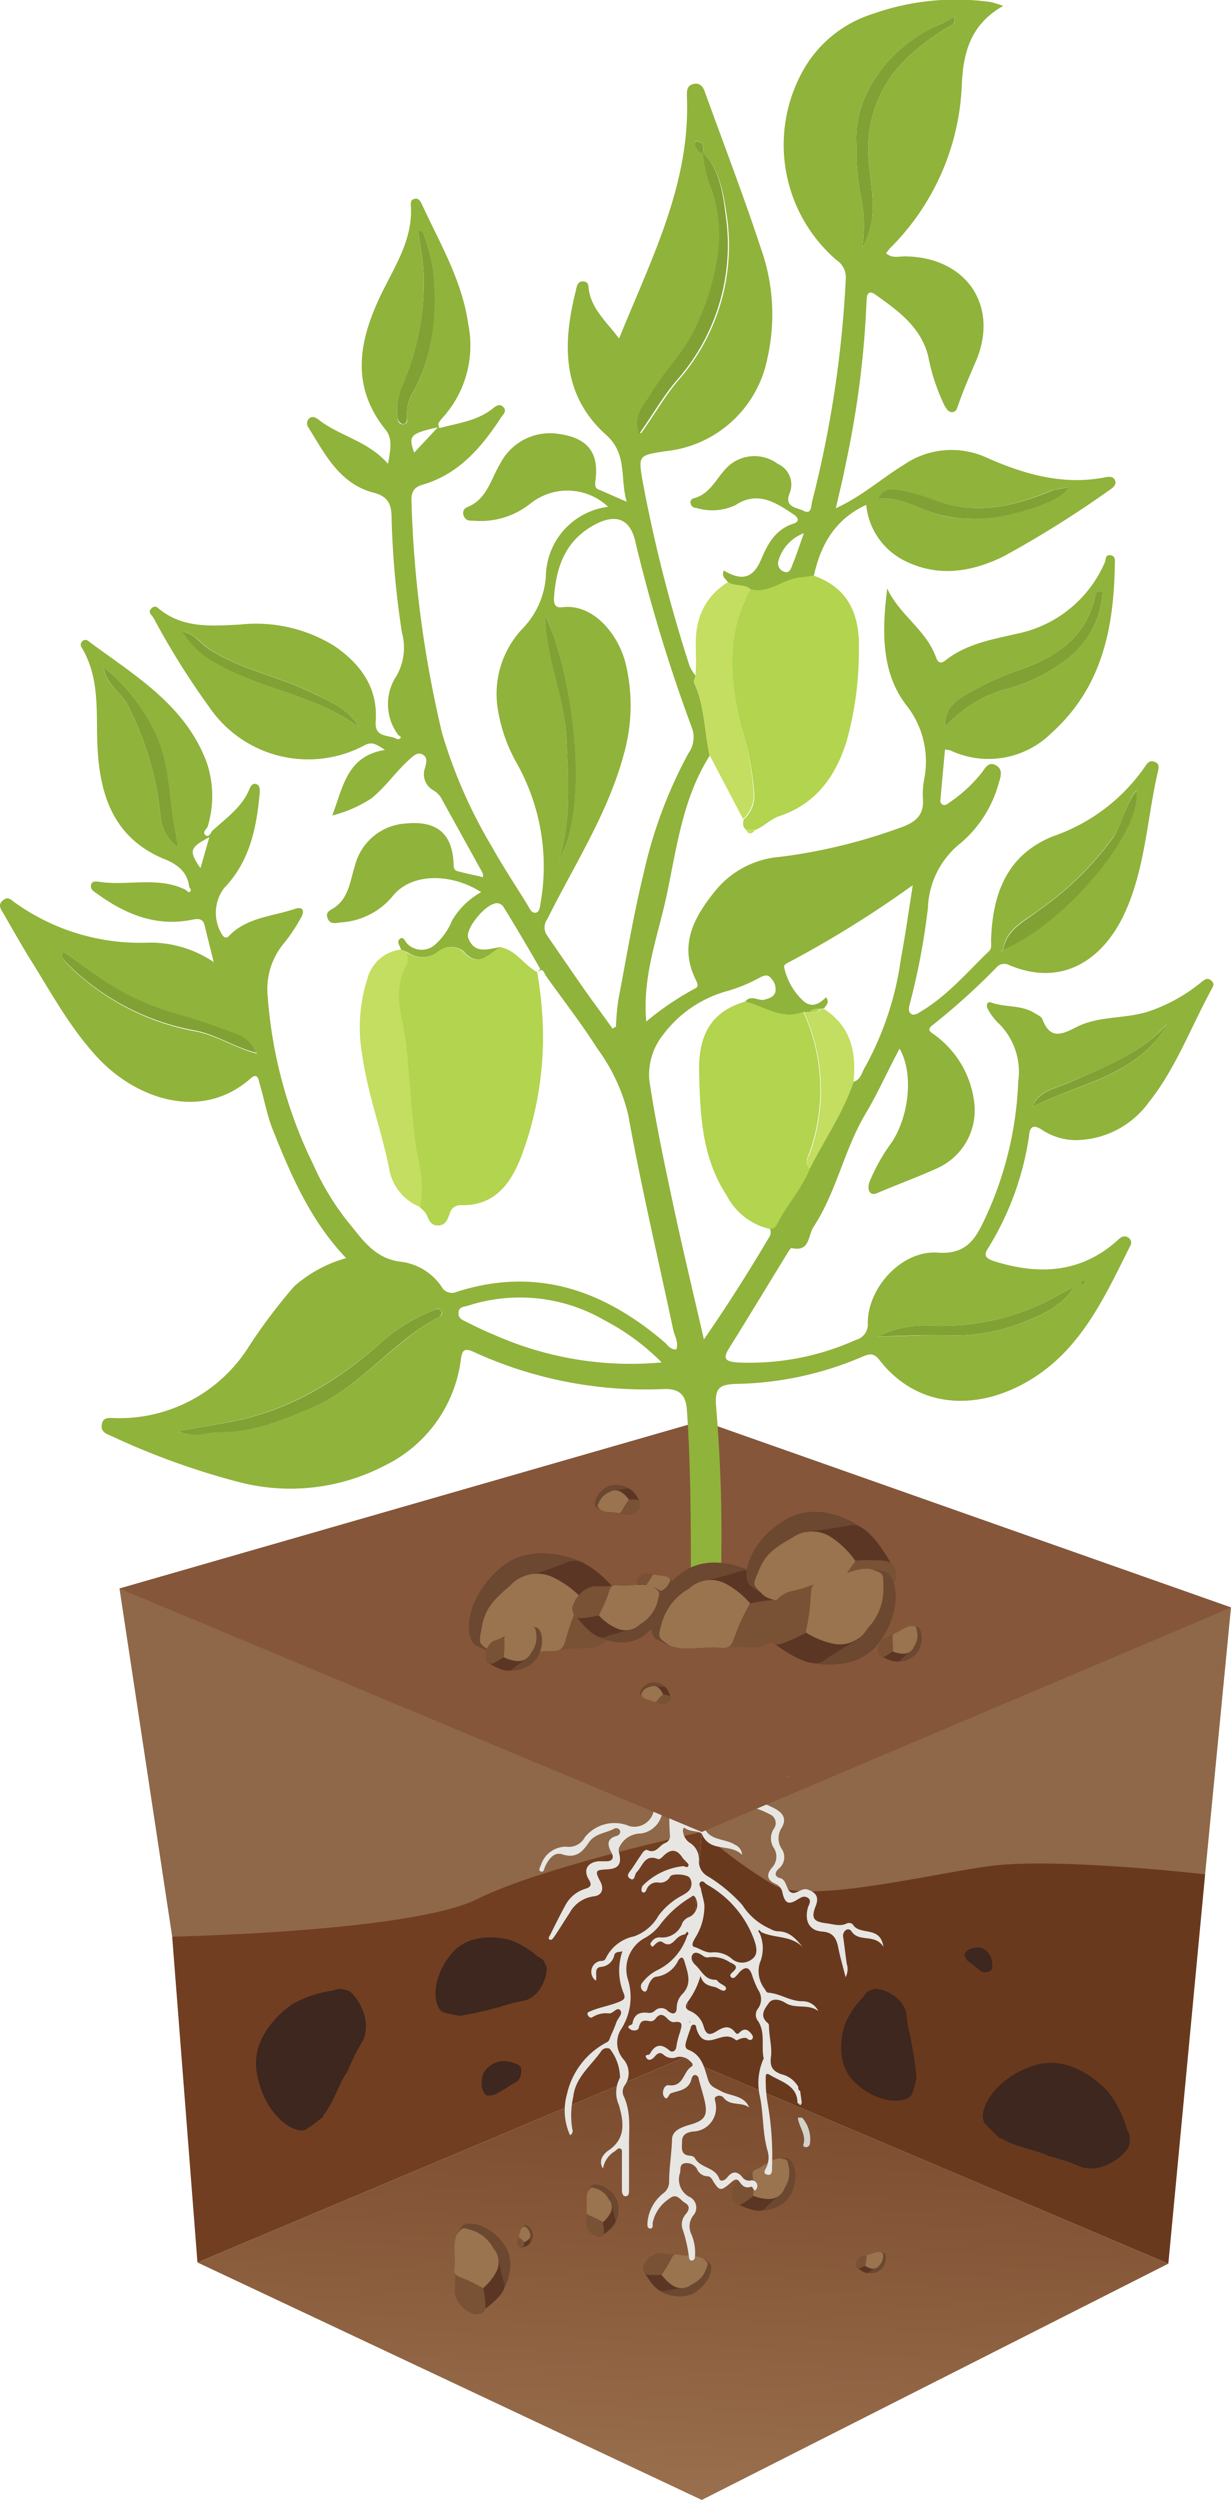 <?xml version="1.0" encoding="UTF-8"?>
<svg xmlns="http://www.w3.org/2000/svg" xmlns:xlink="http://www.w3.org/1999/xlink" viewBox="0 0 103.74 210.63">
  <defs>
    <style>.cls-1{fill:#8e6848;}.cls-2{fill:url(#Безымянный_градиент_7);}.cls-3{fill:#713e21;}.cls-4{fill:#3d271f;}.cls-5{fill:#69391e;}.cls-6{fill:#6b482f;}.cls-7{fill:#5c3624;}.cls-8{fill:#795135;}.cls-9{fill:#9a734f;}.cls-10{fill:#d2d1ca;}.cls-11{fill:#e7e6e3;}.cls-12{fill:#85563a;}.cls-13{fill:#90b33b;}.cls-14{fill:#b2d44e;}.cls-15{fill:#c3de60;}.cls-16{fill:#81a135;}.cls-17{fill:#a2a2a2;}</style>
    <linearGradient id="Безымянный_градиент_7" x1="54.72" y1="243.19" x2="59.12" y2="161.48" gradientUnits="userSpaceOnUse">
      <stop offset="0.38" stop-color="#9b714f"></stop>
      <stop offset="0.91" stop-color="#754427"></stop>
      <stop offset="1" stop-color="#6e3c20"></stop>
    </linearGradient>
  </defs>
  <g id="Слой_2" data-name="Слой 2">
    <g id="Слой_1-2" data-name="Слой 1">
      <path class="cls-1" d="M59.14,154.35s8.19,9.61,14.51,10,27.91-6.44,27.91-6.44l2.18-22.48-44.6-15.73Z"></path>
      <path class="cls-1" d="M10.07,133.84l4.44,29.33s15.81,2.37,18.57,1.58,15.41-5.53,19-5.53,7.09-4.87,7.09-4.87V119.71Z"></path>
      <polygon class="cls-2" points="16.64 190.62 59.14 210.63 98.46 190.72 57.58 173.4 16.64 190.62"></polygon>
      <path class="cls-3" d="M16.64,190.62l-2.13-27.45s20.15-.39,25.69-3.16,18.94-5.66,18.94-5.66L57.58,173.4Z"></path>
      <path class="cls-4" d="M45.36,164.88A7.18,7.18,0,0,0,43,163.46v0s-3.22-1-5,1.2-1.45,4.5-.65,4.88a10.11,10.11,0,0,0,1.38.29s0,0,.08,0a25.21,25.21,0,0,0,3-.67,1.37,1.37,0,0,0,.51-.14l.56-.16c1.25-.39,1.41-.11,2.28-.86a3.39,3.39,0,0,0,.92-2.17,1.89,1.89,0,0,0-.17-.43h0l0,0A.8.8,0,0,0,45.36,164.88Z"></path>
      <path class="cls-4" d="M28.1,167.71a9.44,9.44,0,0,0-3.41,1.12v0s-3.66,2.29-3.05,5.82,3.11,5.22,4.15,4.77a14.71,14.71,0,0,0,1.45-1.09s0-.08,0-.11c.79-.9,1.36-2.69,1.88-3.45a2.21,2.21,0,0,0,.31-.62c.08-.17.17-.35.31-.67.69-1.54,1.09-1.45,1.1-2.94a4.35,4.35,0,0,0-1.31-2.73,3.25,3.25,0,0,0-.56-.19h-.06A1.07,1.07,0,0,0,28.1,167.71Z"></path>
      <path class="cls-5" d="M59.14,154.35,57.58,173.4l40.88,17.32,3.1-32.8s-12.74-1.47-18.28-.68-15.16,3.16-18.06,1.58A38.27,38.27,0,0,1,59.14,154.35Z"></path>
      <path class="cls-4" d="M43.57,173.92a2.91,2.91,0,0,0-1.07-.27h0a2,2,0,0,0-1.74,1c-.41,1,0,1.86.3,1.91a4.28,4.28,0,0,0,.55-.05s0,0,0,0a9.15,9.15,0,0,0,1.05-.59.45.45,0,0,0,.17-.11l.19-.12c.43-.28.52-.2.77-.58a1.31,1.31,0,0,0,.1-.91.6.6,0,0,0-.11-.14h0A.31.31,0,0,0,43.57,173.92Z"></path>
      <path class="cls-4" d="M83.62,165.72a2,2,0,0,0-.09-.76h0s-.32-.86-1.08-.88-1.21.43-1.16.67a3.12,3.12,0,0,0,.16.35s0,0,0,0c.16.2.51.39.64.53a.41.41,0,0,0,.12.09l.12.09c.3.21.26.29.57.36a.93.93,0,0,0,.62-.16l.06-.11h0A.23.23,0,0,0,83.62,165.72Z"></path>
      <path class="cls-4" d="M95,179.48a9.31,9.31,0,0,0-1.62-3.24h0s-2.82-3.32-6.25-2.21-4.76,3.86-4.16,4.84a14.4,14.4,0,0,0,1.3,1.29s.08,0,.12,0c1,.65,2.88,1,3.71,1.37a1.94,1.94,0,0,0,.66.22l.71.22c1.65.46,1.62.88,3.1.67a4.39,4.39,0,0,0,2.53-1.7,2.59,2.59,0,0,0,.11-.59h0v-.06A1.14,1.14,0,0,0,95,179.48Z"></path>
      <path class="cls-4" d="M72.82,168.19a7.16,7.16,0,0,0-1.58,2.28h0s-1.19,3.11.82,5,4.35,1.77,4.78,1a9.21,9.21,0,0,0,.39-1.35s0,0,0-.08a23.65,23.65,0,0,0-.44-3,1.48,1.48,0,0,0-.1-.52c0-.15-.06-.31-.12-.56-.29-1.28,0-1.41-.68-2.33a3.38,3.38,0,0,0-2.08-1.08,2.39,2.39,0,0,0-.44.14h0l0,0A.8.8,0,0,0,72.82,168.19Z"></path>
      <path class="cls-6" d="M73,191.47a1.32,1.32,0,0,0,1.33-.35c.46-.59.37-1.22.15-1.32l-.38-.07c-.24,0-.27.59-.28.6Z"></path>
      <path class="cls-7" d="M72.18,191s.74.67,1,.47.68-.39.68-.39l0-.21a2.83,2.83,0,0,0-.81-.27c-.15,0-.42.15-.49.16A3.45,3.45,0,0,0,72.18,191Z"></path>
      <path class="cls-8" d="M72.13,190.87c0,.08.1.3.33.22a2.76,2.76,0,0,0,.45-.19s.23-.7.28-.82.12-.16-.21-.05-.38,0-.61.25A.93.93,0,0,0,72.13,190.87Z"></path>
      <path class="cls-9" d="M72.91,190.9a3.85,3.85,0,0,0,.11-.59c0-.26,0-.33.24-.37s.72-.28.94-.19.22.08.22.38a1.11,1.11,0,0,1-.32.74.62.62,0,0,1-.65.27A1.53,1.53,0,0,1,72.91,190.9Z"></path>
      <path class="cls-6" d="M63.89,186.26s2,.11,2.76-1.42.22-2.86-.3-3a6.56,6.56,0,0,0-.86,0c-.56,0-.32,1.42-.34,1.45S63.89,186.26,63.89,186.26Z"></path>
      <path class="cls-7" d="M61.89,185.56s2,1.12,2.54.53a16.9,16.9,0,0,1,1.31-1.19l-.14-.45a6.41,6.41,0,0,0-1.92-.21c-.32.17-.85.53-1,.59A7.74,7.74,0,0,0,61.89,185.56Z"></path>
      <path class="cls-8" d="M61.73,185.33c.1.18.37.62.84.34a7,7,0,0,0,.9-.64s.15-1.64.22-1.94.19-.42-.5,0-.82.27-1.22.84A2,2,0,0,0,61.73,185.33Z"></path>
      <path class="cls-9" d="M63.47,185a10.34,10.34,0,0,0,0-1.35c-.08-.59-.14-.74.35-.92s1.43-1,2-.87.51.05.65.71a2.43,2.43,0,0,1-.35,1.79,1.36,1.36,0,0,1-1.29.91A3.58,3.58,0,0,1,63.47,185Z"></path>
      <path class="cls-6" d="M55.42,192.87a3,3,0,0,0,3,.37c1.42-.84,1.74-2.2,1.38-2.57a4.43,4.43,0,0,0-.71-.45c-.47-.28-1,1-1.07,1S55.42,192.87,55.42,192.87Z"></path>
      <path class="cls-7" d="M54.18,191.21s1,2,1.77,1.82a16.6,16.6,0,0,1,1.71-.25l.13-.44s-1.1-1.18-1.44-1.22-1,0-1.12-.06A7.3,7.3,0,0,0,54.18,191.21Z"></path>
      <path class="cls-8" d="M54.18,190.94c0,.19,0,.7.5.73a8.26,8.26,0,0,0,1.07,0s1-1.25,1.24-1.46.38-.23-.4-.27-.8-.23-1.44,0A2,2,0,0,0,54.18,190.94Z"></path>
      <path class="cls-9" d="M55.75,191.65a10.38,10.38,0,0,0,.71-1.12c.26-.52.29-.67.79-.55s1.68,0,2.08.37.38.33.13.94-.59.86-1.26,1.25a1.34,1.34,0,0,1-1.54,0A3.52,3.52,0,0,1,55.75,191.65Z"></path>
      <path class="cls-6" d="M51.77,187.4a2.28,2.28,0,0,0,.08-2.32c-.73-1-1.79-1.19-2.05-.89a3.8,3.8,0,0,0-.3.58c-.18.37.81.72.82.74Z"></path>
      <path class="cls-7" d="M50.58,188.45s1.45-.88,1.27-1.47a13,13,0,0,1-.3-1.29l-.34-.07s-.84.92-.84,1.18,0,.75,0,.86A6,6,0,0,0,50.58,188.45Z"></path>
      <path class="cls-8" d="M50.37,188.47c.15,0,.54,0,.53-.43a5.63,5.63,0,0,0-.09-.82s-1-.7-1.19-.85-.2-.27-.18.32-.13.64.1,1.11A1.54,1.54,0,0,0,50.37,188.47Z"></path>
      <path class="cls-9" d="M50.81,187.22a6.24,6.24,0,0,0-.9-.46c-.41-.17-.53-.18-.47-.57s-.11-1.28.15-1.61.22-.31.71-.17a1.83,1.83,0,0,1,1,.89,1,1,0,0,1,.13,1.17A2.51,2.51,0,0,1,50.81,187.22Z"></path>
      <path class="cls-6" d="M44.56,189.11a1,1,0,0,0,.33-1c-.17-.52-.59-.72-.73-.63a1.24,1.24,0,0,0-.2.2c-.12.13.24.4.25.41S44.56,189.11,44.56,189.11Z"></path>
      <path class="cls-7" d="M43.94,189.39s.71-.18.71-.45a5,5,0,0,1,0-.57l-.13-.07s-.46.27-.5.38S44,189,44,189A2.37,2.37,0,0,0,43.94,189.39Z"></path>
      <path class="cls-8" d="M43.85,189.37a.19.19,0,0,0,.27-.11,2.34,2.34,0,0,0,.07-.35l-.39-.5c0-.08,0-.14-.11.11s-.13.24-.1.47A.66.66,0,0,0,43.85,189.37Z"></path>
      <path class="cls-9" d="M44.19,188.91a3.06,3.06,0,0,0-.31-.3c-.16-.12-.2-.15-.13-.3s.12-.54.27-.65.13-.1.32,0a.83.83,0,0,1,.31.5.43.43,0,0,1-.1.5A1,1,0,0,1,44.19,188.91Z"></path>
      <path class="cls-6" d="M42.35,193.08s1.4-2.24.12-4-3.11-2-3.56-1.5a6.32,6.32,0,0,0-.51,1c-.31.65,1.41,1.24,1.44,1.28S42.35,193.08,42.35,193.08Z"></path>
      <path class="cls-7" d="M40.31,194.91s2.5-1.52,2.18-2.55-.53-2.23-.53-2.23l-.59-.12s-1.44,1.6-1.44,2.06.07,1.28,0,1.48A9.71,9.71,0,0,0,40.31,194.91Z"></path>
      <path class="cls-8" d="M40,195c.26,0,.94,0,.91-.74a9.63,9.63,0,0,0-.16-1.42s-1.78-1.2-2.08-1.46-.35-.48-.31.56-.21,1.09.19,1.91A2.63,2.63,0,0,0,40,195Z"></path>
      <path class="cls-9" d="M40.7,192.79a12.52,12.52,0,0,0-1.57-.79c-.72-.28-.92-.31-.82-1s-.2-2.22.24-2.79.38-.55,1.23-.3a3.13,3.13,0,0,1,1.8,1.52,1.76,1.76,0,0,1,.23,2A4.55,4.55,0,0,1,40.7,192.79Z"></path>
      <path class="cls-10" d="M67.24,178.42l.36,0a2.77,2.77,0,0,1,.67,2.06c0,.23-.13.47-.41.42s-.12-.29-.1-.46C67.83,179.68,67.3,179.11,67.24,178.42Z"></path>
      <path class="cls-10" d="M67.46,177.37c-.18-.06-.18-.2-.16-.35C67.46,177.09,67.7,177.11,67.46,177.37Z"></path>
      <path class="cls-11" d="M56.85,146.69a1.07,1.07,0,0,0,1.42,0,14.68,14.68,0,0,1-.34,2.64,1,1,0,0,0,.56,1.23,8.6,8.6,0,0,0,4.17,1,7.06,7.06,0,0,1,2.69.85c.7.38.93.9.53,1.58a1.62,1.62,0,0,0,0,1.79,1.24,1.24,0,0,1-.26,1.67c-.33.31-.39.66.15.8s.47,1,.91,1.2.86-.44,1.42-.24c.72.27.93.68.63,1.41-.39,1-.16,1.29.88,1.42.6.07,1.19.31,1.79,0a.48.48,0,0,1,.46.09c.59,1,2.31.06,2.59,1.89-.75-1.15-2.09-.31-2.72-1.34a.32.32,0,0,0-.46-.05.58.58,0,0,0-.21.59c.11.75.19,1.5.3,2.24a1.45,1.45,0,0,1-.1,1.13c-.22-.9-.45-1.65-.6-2.41s-.36-1.37-1.38-1.44-1.51-.83-1.2-2c.08-.28.35-.61,0-.84s-.62,0-.92.17c-.71.44-1,.28-1.21-.56a1,1,0,0,0-.62-.8c-.66-.3-.78-.74-.3-1.32a1.37,1.37,0,0,0,.14-1.76,1.48,1.48,0,0,1,.07-1.59.8.8,0,0,0-.37-1.18,7.48,7.48,0,0,0-3.7-.88,6.38,6.38,0,0,1-2.9-1c-.43-.26-.59-.21-.59.3a6.69,6.69,0,0,1,0,1c-.16.89.41,1.18,1.08,1.41.19.06.5.06.54.17.44,1.27,1.76,1,2.63,1.56a1,1,0,0,1,.61.85c-1.05-1-2.67-.15-3.37-1.71-.16-.36-1.06-.17-1.5-.58-.06,0-.15.2-.11.33a1.32,1.32,0,0,0,.52.92,1.63,1.63,0,0,1,.82,1.55,1.42,1.42,0,0,0,.67,1.26,12.79,12.79,0,0,1,3,2.48,5.27,5.27,0,0,0,2.36,2,1.37,1.37,0,0,0,.62.2c1,0,1.56.67,2.12,1.36-1-1.05-2.38-.74-3.51-1.29l-.18-.19c-.15.12,0,.21.05.31a3.19,3.19,0,0,1,0,2.48,2.45,2.45,0,0,0,.43,2.21c.06.12.17.29.27.29,1,.06,1.86.73,2.88.72a1.47,1.47,0,0,1,1.35.83c-.84-.64-1.92-.15-2.77-.69-.44-.28-1.08-.43-1.39,0s-.85,1.07-.12,1.68c.06.05.13.14.12.21,0,.9.28,1.82.17,2.66s.16,1.2.87,1.46a2.21,2.21,0,0,1,1.43,1.06c0,.15,0,.29.16.35l.14,1-.36.05c0-1.53-1.36-1.8-2.33-2.4-.4-.25-.34.11-.35.29a11.32,11.32,0,0,0,.16,2.09,25.6,25.6,0,0,1,.37,5.46c0,.27,0,.67-.41.56s-.15-.41-.05-.64a2,2,0,0,0,.1-1.32c-.46-1.53-.34-3.13-.67-4.67a5,5,0,0,1,.26-3c0-.05.08-.11.07-.15-.23-1,.16-2.18-.47-3.15a.83.83,0,0,1,0-1.07,1.37,1.37,0,0,0,0-1.57,7.88,7.88,0,0,1-.51-1.24c-.22-.65-.52-.76-1-.31-.1.09-.17.21-.27.31s-.28.36-.48.19,0-.34.11-.44c.47-.41.31-.59-.2-.81a2.59,2.59,0,0,0-1.89-.43.56.56,0,0,1-.39-.13c-.29-.19-.67-.42-.89-.12s0,.68.25.9c.5.47.79,1.24,1.65,1.23a.26.26,0,0,1,.21.11c.2.29.86.41.68.71s-.59-.12-.9-.2c-.5-.12-1-.19-1.23-.94a6.5,6.5,0,0,1-1.08,2.19c-.22.35-.23.59.22.77a2,2,0,0,1,1.15,1.37c.17.51.39.75,1,.37s1.12-.62,1.64.06c.21.27.34,0,.47-.09.36-.28.62-.11.86.17.11.13.22.29.12.45s-.3.12-.42,0-.39-.07-.59,0-.33.17-.38.12c-.72-.62-1.4-.11-2.11,0s-1-.33-1.2-.91c-.06-.15,0-.38-.24-.39s-.25.25-.31.41c-.12.31-.22.63-.32.95s-.14.63.17.75c1.18.46,1.35,1.57,1.67,2.55.17.54.54.64,1,.89.81.5,2,.33,2.46,1.43-.63-.51-1.6-.09-2.16-.83a.49.49,0,0,0-.62-.1c-.23.12-.07.34-.06.53a2,2,0,0,1-1.94,2.42c-.51.09-.87.26-.88.82s-.16,1.17.7,1.22a.51.51,0,0,1,.37.18c.44.87,1.7.75,2.06,1.75.1.29.47.16.67-.1.43-.55.87-.56,1.3,0a.7.7,0,0,0,.67.26.46.46,0,0,1,.53.64c-.22.52-.32-.17-.47-.12-.5.17-.75-.07-1-.43s-.54-.07-.78.14c-.78.67-.91.65-1.43-.18-.12-.2-.23-.41-.49-.41a1,1,0,0,1-.89-.65,1,1,0,0,0-1-.45c-.48.08-.34.52-.41.81a1.67,1.67,0,0,0,.74,2,1,1,0,0,1,.35,1.62,1.52,1.52,0,0,0-.12,1.59,3.93,3.93,0,0,1,.29,1.8c0,.18-.06.36-.26.38s-.24-.19-.26-.35a11.24,11.24,0,0,0-.55-2.36,1.31,1.31,0,0,1,.33-1.24c.26-.35.33-.66-.1-.91s-.7-.88-1.33-.35A3.22,3.22,0,0,0,55,187.29c0,.18.06.48-.21.47s-.24-.34-.22-.54a3.5,3.5,0,0,1,1.33-2.43,1.19,1.19,0,0,0,.49-1c0-1.17.21-2.33.24-3.5,0-.72.65-1,1.32-1.22,1.52-.4,1.76-.81,1.37-2.33-.14-.51-.28-1-.43-1.53,0-.16-.1-.34-.28-.38s-.3.17-.33.31c-.16.73-.71.95-1.34,1.1l-.39.12c-.23.08-.3.75-.61.26-.18-.28,0-1,.43-.93,1.25.15,1.19-1.13,1.89-1.56.2-.12.08-.31-.05-.42a1.25,1.25,0,0,0-1.14-.4,1.09,1.09,0,0,1-1.16-.2c-.37-.31-.58,0-.81.24s-.5.28-.65,0,.26-.18.31-.29c.44-.8.94-.92,1.66-.3.27.23.56,0,.58-.34a6.92,6.92,0,0,1,.31-1.21c.08-.38.41-1-.54-.83-.14,0-.37-.13-.5-.27-.38-.43-.7-.49-1.05,0a.51.51,0,0,1-.43.19c-.5-.11-.83-.1-.95.53-.05.28-.5.31-.73.14-.45-.33.17-.31.19-.48.14-.84.69-1,1.41-.89a.73.73,0,0,0,.46-.17.76.76,0,0,1,1.11,0c.37.3.75.34.75-.32a1.67,1.67,0,0,1,.5-1.13c.82-.88.41-1.8.15-2.73-.12-.41-.3-.41-.53-.06a2.39,2.39,0,0,1-1.79,1.35c-.36,0-.62.44-.75.83-.07.19-.09.54-.39.39a.48.48,0,0,1-.07-.74,3.65,3.65,0,0,1,1.19-1,4.9,4.9,0,0,0,2.36-2.39,3.18,3.18,0,0,0,.21-.54c.1-.1.17-.21,0-.34l-.18.22a1.4,1.4,0,0,0-.79.45c-.31.33-.61.57-1.08.23-.25-.18-.47,0-.66.18s-.19.26-.33.09,0-.26.08-.37a.77.77,0,0,1,.65-.32A1.79,1.79,0,0,0,57.51,162a1.13,1.13,0,0,1,.63-.51,1.16,1.16,0,0,0,.43-1.66c-.13-.18-.22-.09-.33,0a9.13,9.13,0,0,0-2.55,2.25,4.06,4.06,0,0,1-1.44,1.25,3,3,0,0,0-1.37,3.33,5,5,0,0,1-.5,4.25,2.12,2.12,0,0,0,.15,2.58,1.78,1.78,0,0,1,.14,2.18.92.92,0,0,0-.14.87c.69,1.41.46,2.9.48,4.37,0,1.2,0,2.41,0,3.61,0,.21,0,.5-.27.52s-.33-.3-.33-.55c0-1,0-2,0-3,0-.17.05-.37-.12-.46s-.33.11-.47.22a2.07,2.07,0,0,0-1,1.46.91.91,0,0,1,0-1.07,1.78,1.78,0,0,1,.4-.42c1.55-1,1.35-2.41.94-3.85a2.6,2.6,0,0,1,.09-2.32,4,4,0,0,0-.86-2.43.57.57,0,0,0-.74.22c-.86,1.22-2.16,2.19-2.34,3.82a7.17,7.17,0,0,0-.08,2.73.4.4,0,0,1-.19.51,5.05,5.05,0,0,1-.26-3.46,6.53,6.53,0,0,1,3.38-4.38c.2-.11.22-.31.29-.48.17-.39.35-.77.48-1.16s.59-.74.34-1.05-.59.26-.91.27a2.16,2.16,0,0,0-1.46.33c-.11.09-.32-.05-.38-.23s.07-.22.22-.28c.77-.34,1.61-.46,2.39-.78.48-.19.6-.33.43-.73a5,5,0,0,1-.17-3.35l.06-.2-.2.05c-.2,0-.43.06-.48.27a1.24,1.24,0,0,1-1.17,1c-.58.11-.25.76-.39,1.16a.93.93,0,0,1,.36-1.66c.19,0,.38,0,.49-.24a3.37,3.37,0,0,1,2.36-1.83,3.84,3.84,0,0,0,2.07-1.74,5.89,5.89,0,0,1,1.94-1.68,3.41,3.41,0,0,0,.49-.31.89.89,0,0,0,.2-1.21c-.21-.31-1.49-.38-1.64-.11a.94.94,0,0,1-1,.51.92.92,0,0,0-1,.61c-.06.13-.13.28-.3.22s-.12-.27-.09-.42a.44.44,0,0,1,.08-.15,5.64,5.64,0,0,1,3.39-1.64c.16,0,.34.18.44,0s-.12-.29-.22-.42-.17-.15-.23-.24c-.53-.86-1.1-.79-1.73-.11-.09.09-.28.21-.36.18-1.13-.47-1.29.59-1.81,1.1-.19.19-.13.8-.55.54s0-.59.17-.86l.79-1.19c.13-.2.32-.44.51-.35.75.35,1-.45,1.52-.61a.62.62,0,0,0,.36-.7,28.12,28.12,0,0,1,0-3.18c0-.22.12-.58-.29-.55a.49.49,0,0,0-.46.59c0,.19.07.38.1.58a2.11,2.11,0,0,1-1.8,2.47,2,2,0,0,0-1.63.85c-.17.27-.29.41-.2.76.25,1-.08,1.36-1,1.41s-1.09.07-.59,1c.34.63.17,1.18-.51,1.27A2.69,2.69,0,0,0,48,161.18c-.45.67-.86,1.37-1.3,2-.09.14-.23.33-.39.23s0-.27.06-.4c.4-.8.79-1.6,1.22-2.38a2.85,2.85,0,0,1,1.73-1.49c.42-.13.6-.3.31-.77-.5-.8-.14-1.46.81-1.55.22,0,.44,0,.67,0,.49,0,.66-.28.42-.73-.33-.62-.45-1.15.43-1.41.13,0,.38-.21.29-.45a.35.35,0,0,0-.5-.15c-.71.38-1.61.39-2.13,1.16s-1.07,1.37-2.22,1c-.71-.25-1.19.42-1.48,1.07-.07.16-.09.47-.34.37s-.07-.34,0-.52a2.22,2.22,0,0,1,2.13-1.57,1.53,1.53,0,0,0,1.58-.8,3.2,3.2,0,0,1,3.76-.93,1.67,1.67,0,0,0,2-1.12,1.62,1.62,0,0,0,0-.66c-.32-1-.15-1.76,1.06-2,.35-.07.25-.45.32-.7C56.67,148.5,56.37,147.54,56.85,146.69ZM60,164.5a2.22,2.22,0,0,1,1.7.56,1.33,1.33,0,0,0,1.68,0c.52-.38.39-1,.18-1.61a8.79,8.79,0,0,0-4-4.68c-.16-.1-.29-.35-.5-.22s-.08.36,0,.55c.08.46.23.91.3,1.38a5,5,0,0,1-.81,2.85c-.12.25-.37.63,0,.72S59.47,164.56,60,164.5Zm-1.68-2.36,0-.06s0,0,0,0,0,0,0,.06Zm-.18.29,0-.05,0,.05.07,0Zm0,7.93,0-.07-.06.06s0,0,.05.06Z"></path>
      <polygon class="cls-12" points="10.06 133.84 59.14 154.35 103.74 135.44 59.14 119.71 10.06 133.84"></polygon>
      <path class="cls-13" d="M58.29,136.21a10.65,10.65,0,0,1-.07-2.93c0-4.82,0-9.63-.33-14.44-.08-1.21-.52-1.83-1.88-1.81a34.78,34.78,0,0,1-16.08-3.12c-.92-.44-1,0-1.1.7a11.55,11.55,0,0,1-6.37,8.85,17.2,17.2,0,0,1-12.4,1.39A62.84,62.84,0,0,1,9.41,121c-.44-.19-.95-.36-.83-1s.65-.53,1.13-.52a12.87,12.87,0,0,0,11.08-5.75,46.31,46.31,0,0,1,4-5.35A11.17,11.17,0,0,1,29.17,106c-3-3.14-4.63-6.94-6.17-10.79-.5-1.25-.73-2.6-1.12-3.9-.1-.36-.17-1-.79-.42-4.21,3.67-9.71,1.61-12.86-1.78-2.38-2.56-4-5.62-5.84-8.54C1.67,79.38,1,78.2.31,77c-.21-.36-.53-.73-.09-1.12s.69-.09,1,.14a18.13,18.13,0,0,0,11,3.41,9.5,9.5,0,0,1,5.79,1.63c-.32-1.28-.55-2.2-.77-3.11-.14-.57-.56-.56-1-.47-3,.63-5.6-.41-8-2.14-.27-.2-.61-.35-.58-.72s.39-.38.66-.33c2.42.38,5-.48,7.32.68.1.07.24.22.3.2.24-.11.12-.29,0-.44-.14-1.37-1.16-2-2.24-2.41-4.1-1.77-5.27-5.28-5.48-9.29-.15-2.87.25-5.81-1.32-8.45a.39.39,0,0,1,0-.51.36.36,0,0,1,.5-.09c3.86,2.88,8.16,5.34,10,10.2a8.84,8.84,0,0,1,.09,5.5c-.14.21-.44.46-.18.68s.42-.1.54-.32c1.16-1.08,2.52-2,3.15-3.51.11-.25.25-.58.59-.47s.32.53.29.83c-.27,2.92-.85,5.72-3,7.94a3.48,3.48,0,0,0-.11,4c.31.35.48.07.66-.11,1.51-1.44,3.57-1.52,5.41-2.14.74-.25.84.22.52.75A15,15,0,0,1,24,79.39a6,6,0,0,0-1.44,4.55,38.58,38.58,0,0,0,3.85,14.2,22.38,22.38,0,0,0,2.89,4.78c1.24,1.49,2.25,3.14,4.52,3.39a4.87,4.87,0,0,1,3.38,2.08,1,1,0,0,0,1.3.45c6.68-2.14,12.37-.14,17.49,4.24.27.23.45.62,1,.62.23-.6-.15-1.14-.26-1.68-1.27-6-2.69-12-3.79-18.1a15.53,15.53,0,0,0-2.59-5.56C49,86.23,47.44,84.24,46,82.21c-.15-.2-.22-.74-.68-.32v0c.07-.1.22-.25.19-.29-1-1.73-2-3.45-3.07-5.17a.66.66,0,0,0-.85-.27c-.91.29-2.4,2.18-2.13,2.87.55,1.43,1.72.9,2.75.76-1,.53-1.83,1.86-3.16.35a1.69,1.69,0,0,0-2.07,0,2.14,2.14,0,0,1-2.62.1L33.79,80c-.07-.3-.41-.66-.09-.9s.44.25.64.43a1.7,1.7,0,0,0,2.39,0,5.44,5.44,0,0,0,1.35-1.94,6.39,6.39,0,0,1,2.47-2.42c-2.42-1.57-5.86-1.71-7.49.37a6.14,6.14,0,0,1-4.38,2.18c-.43.06-.87.18-1.07-.35s.18-.64.51-.86c1.27-.82,1.37-2.26,1.78-3.53a4.72,4.72,0,0,1,4.33-3.6c2.62-.25,3.94.89,4,3.52,0,.4.2.48.48.54.54.14,1.09.26,1.63.38.12,0,.29.11.35.06s0-.31-.08-.44q-1.66-3-3.32-6a1.85,1.85,0,0,0-.73-.83,1.55,1.55,0,0,1-.74-1.92c.11-.43.24-.88-.21-1.12s-.81.15-1.1.41c-1.13,1-2,2.32-3.23,3.3A11,11,0,0,1,28,68.71c.93-2.44,1.23-5,4.44-5.53-.74-.48-1.09-.73-1.73-.38a10.09,10.09,0,0,1-13.08-3.23,64.81,64.81,0,0,1-4.67-7.47c-.13-.26-.56-.5-.2-.84s.55,0,.76.13c2,1.56,4.35,1.35,6.71,1.23a12.52,12.52,0,0,1,8,1.84c2.2,1.53,3.63,3.51,3.43,6.32-.1,1.32.93,1.14,1.65,1.41.15.09.32.14.43,0s-.11-.18-.18-.27a4.31,4.31,0,0,1-.13-5,4.8,4.8,0,0,0,.44-3.63A75.6,75.6,0,0,1,33,43.64c0-1.07-.25-1.8-1.48-2.12-2.86-.73-4.1-3.19-5.5-5.46a.59.59,0,0,1,0-.77c.3-.31.62-.09.87.1,1.77,1.37,4.11,1.75,5.81,3.69.2-1.19.42-2.1-.22-2.89-3-3.74-2.2-7.58-.34-11.43,1.16-2.39,2.68-4.63,2.48-7.46,0-.25,0-.48.32-.55s.48.17.6.43c1.52,3.3,3.4,6.44,3.92,10.13a9.07,9.07,0,0,1-2.2,7.93,2,2,0,0,0-.32.45c0,.06,0,.17.09.38,1.5-.41,3.07-.58,4.38-1.56.27-.2.63-.59,1-.22s-.08.68-.26,1c-1.64,2.5-3.56,4.69-6.57,5.56-.8.23-.94.74-.9,1.49a96,96,0,0,0,2.57,19.41,41.75,41.75,0,0,0,4.22,9.62c.93,1.67,2,3.27,3,4.9.17.27.31.68.67.63s.37-.57.43-.91a17.77,17.77,0,0,0-2-11.65,13.53,13.53,0,0,1-1.64-4.73A8,8,0,0,1,44,53a7,7,0,0,0,2-4.43,6,6,0,0,1,5.25-5.87,5,5,0,0,0-6.53-.29,6.72,6.72,0,0,1-4.83,1.46c-.34,0-.67,0-.81-.42a.52.52,0,0,1,.27-.71c1.69-.66,2-2.35,2.81-3.69a4.72,4.72,0,0,1,5-2.48c2.42.36,3.37,1.62,3,4.06,0,.35,0,.51.34.64.68.28,1.35.6,2.31,1-.57-2,.07-4-1.7-5.6-3.78-3.37-3.71-7.69-2.59-12.16.08-.34.13-.83.63-.8s.43.43.48.75c.28,1.67,1.53,2.69,2.54,4.06,2.7-6.67,6-13,5.72-20.29,0-.49-.06-1,.53-1.15s.86.28,1,.72c1.57,4.34,3.23,8.66,4.66,13a16.68,16.68,0,0,1,.59,9.39,9.76,9.76,0,0,1-8.62,7.83c-2.25.35-2.27.35-1.89,2.55A125.4,125.4,0,0,0,58.11,56.1a3.57,3.57,0,0,0,.49.81c0,.21-.17.48-.09.65.89,1.94.84,4.08,1.3,6.11-2.32,3.65-2.79,7.87-3.68,12-.74,3.35-2,6.63-1.67,10.4a24.5,24.5,0,0,1,4.12-2.79c.33-.15.19-.45.06-.72-1.49-3-.09-5.41,1.76-7.65a7.82,7.82,0,0,1,5.37-2.72,46.24,46.24,0,0,0,10-2.42c1.29-.44,2.15-1,2-2.56a7.26,7.26,0,0,1,.11-1.54,7.64,7.64,0,0,0-1.45-6.19c-2.21-2.8-2.1-6.41-1.66-9.9,1,2.2,3.28,3.49,4.1,5.78.14.41.36.64.82.27,1.79-1.41,4-1.77,6.12-2.26a10.27,10.27,0,0,0,7.3-6c.11-.23,0-.64.46-.59s.39.46.38.77c-.08,5.37-1.07,10.37-5.34,14.21a7.54,7.54,0,0,1-8.53,1.46,2.34,2.34,0,0,0-.44-.06c-.13,1.36-.25,2.7-.37,4,0,.22-.11.48.15.62s.44-.06.63-.19a12.28,12.28,0,0,0,2.67-2.47c.3-.38.57-1,1.21-.64s.39,1,.24,1.49A10.14,10.14,0,0,1,81,71a7.28,7.28,0,0,0-2.8,5.48,58.16,58.16,0,0,1-1.46,7.84c-.08.36-.28.81,0,1.07s.72-.07,1-.25c2.18-1.33,3.81-3.28,5.61-5,.26-.26.16-.6.17-.92.12-3.9,1.32-7.21,5.25-8.77a15.56,15.56,0,0,0,7.77-5.93c.21-.33.44-.47.8-.32s.32.44.26.72c-.94,4-1.07,8.28-2.86,12.1s-5.22,6.2-9.72,4.28a.88.88,0,0,0-1.09.26,57.16,57.16,0,0,1-5.3,4.78c-.65.47-.12.64.17.88a8.26,8.26,0,0,1,3.3,5.64A5.35,5.35,0,0,1,79,98.42c-1.65.75-3.36,1.37-5,2.07-.23.09-.44.19-.65,0s-.19-.58-.08-.9a15.82,15.82,0,0,1,1.92-3.4c1.46-2.3,1.79-5.8.62-7.84C74.81,90.22,74,92.05,73,93.74c-1.85,3.05-2.48,6.64-4.44,9.63-.49.76-.29,2.14-1.85,1.78-.09,0-.29.33-.41.53-1.61,2.62-3.2,5.26-4.83,7.87-.56.89-.41,1.15.66,1.24a21.8,21.8,0,0,0,10-1.9,1.35,1.35,0,0,0,1-1.43c0-3,2.9-6.15,5.91-5.92,2.61.19,3.29-1.44,4.08-3.11A29.9,29.9,0,0,0,85.81,91.1a5.71,5.71,0,0,0-1.73-4.95A4.78,4.78,0,0,1,83.24,85c-.16-.28-.07-.67.31-.53,1.19.43,2.53.18,3.64.89.24.15.58.29.66.51.64,1.74,1.63,1.3,2.88.66,1.86-.95,4-.67,6-1.29a14.11,14.11,0,0,0,4.51-2.49c.27-.21.53-.43.85-.12s.12.48,0,.74c-1.74,3.19-3,6.65-5.29,9.52a7.7,7.7,0,0,1-6.26,3.17,5.23,5.23,0,0,1-2.76-.89c-.71-.45-1-.24-1.06.54a24.72,24.72,0,0,1-3.49,9.52c-.35.57-.13.77.45,1,3.75,1.19,7.27,1.09,10.39-1.63.27-.24.53-.6,1-.34a.51.51,0,0,1,.16.74c-2.13,4.26-4.11,8.67-8.42,11.27s-9.43,2.53-12.71-1.7c-.44-.57-.82-.53-1.43-.26A28.08,28.08,0,0,1,62,116.6c-1.43.05-1.77.4-1.65,1.92a129.77,129.77,0,0,1,.37,15.4,4.88,4.88,0,0,1-.34,2.33A1.68,1.68,0,0,1,58.29,136.21ZM84.54,80c5.2-2.22,11.69-9.91,11.24-13.43-1,1.24-1.12,2.78-2,4a26.28,26.28,0,0,1-6.25,6.11c-1.18.9-2.73,1.56-3,3.3l-.21.3.11.07ZM59.29,12.89c0-.47,0-1-.67-1-.16.3,0,.47.11.67a.59.59,0,0,0,.55.31A12.5,12.5,0,0,0,60,16.14a11.46,11.46,0,0,1,.61,4.67,20.72,20.72,0,0,1-2.28,7.42C57.41,30,56,31.43,55,33.15c-.55.93-1.63,1.81-1,3.39,1.14-1.58,2-3.12,3.13-4.46a17.21,17.21,0,0,0,4.14-13.75C61,16.46,60.71,14.42,59.29,12.89ZM69.1,85c-.31,0-.64,0-.85.27H67.7c-1.81.7-3.28-.47-4.9-.87.49-.66,1.13,0,1.68-.19.39-.11.73-.22.86-.62A1.3,1.3,0,0,0,65,82.45c-.3-.42-.65-.25-1-.07a13.35,13.35,0,0,1-2.71,1.12,10.06,10.06,0,0,0-5.36,3.62A5.41,5.41,0,0,0,54.72,91c.52,3.51,1.27,7,2,10.45.8,3.73,1.69,7.44,2.6,11.4,2.08-3,3.83-5.8,5.54-8.68a.69.69,0,0,0,0-.67.62.62,0,0,0,.58-.31c.82-1.66,2.11-3,2.81-4.77,1.22-2.43,2.8-4.67,3.67-7.27.64-.18.71-.83,1-1.28a26.25,26.25,0,0,0,3-9.08c.36-1.93.64-3.88,1-6.21a90.09,90.09,0,0,1-10.4,6.47c-.21.11-.51.24-.43.48a5.45,5.45,0,0,0,1.66,2.85c.74.57,1.33.16,1.87-.36.31.47,0,.67-.18.94ZM51.62,86.66l.29-.16a20.16,20.16,0,0,1,.19-2.21c.69-3.62,1.29-7.25,2.17-10.83a38.45,38.45,0,0,1,3.75-10,2.3,2.3,0,0,0,.27-2.19,134.87,134.87,0,0,1-4.75-15.64c-.43-1.91-1.62-2.37-3.37-1.45-2.55,1.34-3.32,3.62-3.49,6.27,0,.58.22.78.73.71,2.58-.31,4.69,2.26,5.31,4.73a15,15,0,0,1-.14,7.62c-1.33,5-4.18,9.34-6.45,13.92a1.18,1.18,0,0,0,0,1.42q1.55,2.26,3.1,4.5C50,84.43,50.82,85.54,51.62,86.66Zm4.14,28.13a19.35,19.35,0,0,0-4.83-3.56A14.2,14.2,0,0,0,39.47,110c-.33.11-.8.07-.83.59s.36.63.68.79c.75.38,1.5.75,2.27,1.06A28.39,28.39,0,0,0,55.76,114.79ZM15,120.58c1.39.65,2.38,0,3.37.08,2.88.08,5.45-1,8-2.09,4.1-1.76,6.74-5.55,10.62-7.6.2-.11.38-.33.16-.57s-.43-.08-.65,0a14.4,14.4,0,0,0-4.37,2.7c-3.79,3.33-8,5.86-13,6.74ZM79.65,61.24a11,11,0,0,1,4.9-3.12,14.24,14.24,0,0,0,5.66-2.82,7.66,7.66,0,0,0,2.71-5.45c-.45-.08-.56.12-.6.28-.73,3.52-3.25,5.21-6.38,6.31a24.17,24.17,0,0,0-3.79,1.66C80.94,58.78,79.54,59.41,79.65,61.24Zm-70.91-5c.16,1.4,1.37,2,2,3.14A26.37,26.37,0,0,1,13.55,69,3.65,3.65,0,0,0,15,71.41a15.3,15.3,0,0,0-.32-1.76c-.48-2.9-.41-5.92-1.95-8.59A15.88,15.88,0,0,0,8.74,56.21Zm-3.44,24c0,.34-.08.45,0,.51a3.25,3.25,0,0,0,.44.54,20.42,20.42,0,0,0,10.55,5.57c1.84.29,3.39,1.39,5.35,1.91a2.84,2.84,0,0,0-1.68-1.6c-1.54-.52-3.06-1.1-4.62-1.57a24,24,0,0,1-4.8-1.85C8.7,82.69,7.14,81.39,5.3,80.17ZM35.61,19.46l-.38.06c.16,1.17.41,2.33.47,3.51a21.6,21.6,0,0,1-1.8,9.48,5.13,5.13,0,0,0-.39,2.73c0,.28.18.57.53.5s.28-.35.26-.57a3.52,3.52,0,0,1,.45-2c1.85-3.26,2-6.81,1.76-10.4A16.92,16.92,0,0,0,35.61,19.46ZM45.93,51.87c.11,3.52,1.64,6.82,1.8,10.31s.47,6.92-.65,10.31C49.9,67.69,48,55.83,45.93,51.87ZM74,112.6c2,0,3.93-.16,5.88-.09a15.74,15.74,0,0,0,5.88-.93c1.76-.64,3.63-1.37,4.73-3.12-.77.31-1.44.78-2.17,1.14a20.16,20.16,0,0,1-9.7,2.1A8.83,8.83,0,0,0,74,112.6ZM30.23,61.26c-.9-1.6-2.51-2.2-4-2.94-2.79-1.35-5.91-1.9-8.57-3.63-.75-.49-1.28-1.31-2.26-1.48a7.34,7.34,0,0,0,3.17,2.85C22.26,58.13,26.71,58.62,30.23,61.26ZM87,93.25c4-2,8.89-2.56,11.35-7-2.25,2.59-5.38,3.71-8.38,5C88.82,91.73,87.5,91.92,87,93.25ZM36.9,36c-2.36.54-2.49.7-2,2.14Zm-20,37.13.74-2.59C16,71.4,15.89,71.69,16.86,73.09ZM91.35,108.2c0-.08.11-.18.08-.24a.24.24,0,0,0-.21-.09.23.23,0,0,0-.1.22C91.14,108.15,91.27,108.16,91.35,108.2Z"></path>
      <path class="cls-13" d="M61.36,49.07c-.19-.29-.6-.49-.36-1,1.52.9,2.47.67,3.15-.95.57-1.34,1.21-2.51,2.71-3,.59-.18.39-.56,0-.79-1.5-1-3-2-4.88-.77a4.57,4.57,0,0,1-3.28.24c-.24,0-.46-.13-.5-.4a.34.34,0,0,1,.27-.42c1.26-.32,1.78-1.45,2.54-2.31a3.28,3.28,0,0,1,4.53-.59,1.91,1.91,0,0,1,1,2.49c-.48,1.18.66,1.2,1.18,1.47.7.36.63-.47.73-.83a94.07,94.07,0,0,0,2.83-18.8,1.75,1.75,0,0,0-.8-1.51A12.82,12.82,0,0,1,67.91,5.54a10.26,10.26,0,0,1,5.64-4.37,21,21,0,0,1,9.93-1A8.7,8.7,0,0,1,84.54.5c-2.79,1.58-3.38,4-3.49,6.73a20.52,20.52,0,0,1-6,13.64c-.13.13-.23.28-.38.46.52.47,1.1.26,1.62.27,5.23.07,8,4.28,5.88,9-.5,1.16-1,2.33-1.41,3.5-.11.26-.12.57-.47.62s-.54-.29-.7-.56A16.83,16.83,0,0,1,78.22,30c-.64-2.49-2.55-3.82-4.45-5.18-.54-.39-.73-.07-.74.48A80.44,80.44,0,0,1,71.29,39c-.23,1.23-.54,2.44-.85,3.82,2.19-1,3.85-2.51,5.73-3.66a7.09,7.09,0,0,1,6.94-.62c3.23,1.44,6.49,2.36,10,1.68.32-.06.71-.12.86.26s-.21.64-.53.85a88.73,88.73,0,0,1-8.89,5.56c-2.78,1.35-5.61,1.77-8.46.28A5.89,5.89,0,0,1,73,42.54c-2.62,1.2-3.84,3.34-4.42,6-.36.05-.73.12-1.09.15-1.45.12-2.63,1.39-4.2,1C62.7,49.17,61.93,49.43,61.36,49.07Zm11.3-28.2c1.42-2.39.75-4.92.55-7.36a10.71,10.71,0,0,1,.69-4.88C75,5.79,77.2,4,79.69,2.41c.34-.21.89-.28.75-1-.54.28-1,.56-1.43.75C75.4,3.7,71.88,7.64,72.18,12.22a20.32,20.32,0,0,0,.28,3.89A12.49,12.49,0,0,1,72.66,20.87ZM74,42.05c2.11-.27,3.69,1,5.55,1.43a12.39,12.39,0,0,0,5.52-.13c2.78-.68,4.46-1.46,4.91-2.3l-1,.19a1.67,1.67,0,0,0-.4.09c-3.24,1.38-6.52,2.11-10,.76a16.17,16.17,0,0,0-2.82-.79C75.17,41.16,74.43,41.07,74,42.05Zm-6.27,2.88a3.51,3.51,0,0,0-2.12,2.29.74.74,0,0,0,.42.93c.5.22.63-.24.75-.56C67.1,46.79,67.37,46,67.74,44.93Z"></path>
      <path class="cls-14" d="M34.31,80.25a2.14,2.14,0,0,0,2.62-.1,1.69,1.69,0,0,1,2.07,0c1.33,1.51,2.16.18,3.16-.35,1.34.25,2,1.52,3.11,2.1v0a32.55,32.55,0,0,1,.49,5.92A28.82,28.82,0,0,1,44,97.25c-.87,2.32-2.2,4.38-5.18,4.29a.92.92,0,0,0-.92.71c-.19.48-.32,1-1,1s-.76-.57-1-1a2.57,2.57,0,0,0-.57-.57,10.22,10.22,0,0,0-.19-4.12,16.43,16.43,0,0,1-.32-2.2c-.29-2.4-.41-4.82-.66-7.22s-1.33-4.59.05-6.91C34.42,81,34.3,80.57,34.31,80.25Z"></path>
      <path class="cls-14" d="M63.24,49.64c1.57.41,2.75-.86,4.2-1,.36,0,.73-.1,1.09-.15,2.93,1,3.91,3.24,3.85,6.11a28.55,28.55,0,0,1-1,7.74c-.91,3-2.57,5.37-5.67,6.41-.78.26-1.32.86-2,1.16l-.81,0c-.35-.22-.28-.54-.23-.87a2.62,2.62,0,0,0,.89-2.22A25.19,25.19,0,0,0,62.41,61C61.47,57.1,61.22,53.28,63.24,49.64Z"></path>
      <path class="cls-15" d="M34.31,80.25c0,.32.11.72,0,1-1.38,2.32-.28,4.59-.05,6.91s.37,4.82.66,7.22a16.43,16.43,0,0,0,.32,2.2,10.22,10.22,0,0,1,.19,4.12,4.19,4.19,0,0,1-2.63-3.22c-.64-3.2-1.8-6.27-2.26-9.5a13.47,13.47,0,0,1,.41-6.49A3.33,3.33,0,0,1,33.79,80Z"></path>
      <path class="cls-15" d="M63.24,49.64c-2,3.64-1.77,7.46-.83,11.31a25.19,25.19,0,0,1,1.1,5.85A2.62,2.62,0,0,1,62.62,69l-2.81-5.35c-.46-2-.41-4.17-1.3-6.11-.08-.17.06-.44.09-.65.17-1.41-.13-2.84.19-4.26a5.41,5.41,0,0,1,2.57-3.58C61.93,49.43,62.7,49.17,63.24,49.64Z"></path>
      <path class="cls-15" d="M62.85,69.89l.81,0C63.37,70.3,63.1,70.36,62.85,69.89Z"></path>
      <path class="cls-14" d="M68.25,98.46c-.7,1.73-2,3.11-2.81,4.77a.62.62,0,0,1-.58.31,5.45,5.45,0,0,1-3.62-2.82C59.17,97.58,59,94,58.92,90.39c-.09-2.92.83-5.13,3.88-6,1.62.4,3.09,1.57,4.9.87a15.78,15.78,0,0,1,.5,11.9C68,97.61,67.79,98.05,68.25,98.46Z"></path>
      <path class="cls-15" d="M69.43,85c2.3,1.47,2.76,3.68,2.49,6.19-.87,2.6-2.45,4.84-3.67,7.27-.46-.41-.21-.85,0-1.28a15.78,15.78,0,0,0-.5-11.9h.55c.32,0,.65.08.85-.27Z"></path>
      <path class="cls-16" d="M15,120.58l4.12-.73c5.06-.88,9.24-3.41,13-6.74a14.4,14.4,0,0,1,4.37-2.7c.22-.09.46-.21.65,0s0,.46-.16.57c-3.88,2-6.52,5.84-10.62,7.6-2.57,1.1-5.14,2.17-8,2.09C17.41,120.63,16.42,121.23,15,120.58Z"></path>
      <path class="cls-16" d="M59.29,12.89c1.42,1.53,1.66,3.57,1.89,5.44A17.21,17.21,0,0,1,57,32.08c-1.14,1.34-2,2.88-3.13,4.46-.59-1.58.49-2.46,1-3.39,1-1.72,2.46-3.14,3.42-4.92a20.72,20.72,0,0,0,2.28-7.42A11.46,11.46,0,0,0,60,16.14a12.5,12.5,0,0,1-.76-3.25Z"></path>
      <path class="cls-16" d="M79.65,61.24c-.11-1.83,1.29-2.46,2.5-3.14a24.17,24.17,0,0,1,3.79-1.66c3.13-1.1,5.65-2.79,6.38-6.31,0-.16.15-.36.6-.28a7.66,7.66,0,0,1-2.71,5.45,14.24,14.24,0,0,1-5.66,2.82A11,11,0,0,0,79.65,61.24Z"></path>
      <path class="cls-16" d="M8.74,56.21a15.88,15.88,0,0,1,4,4.85c1.54,2.67,1.47,5.69,1.95,8.59A15.3,15.3,0,0,1,15,71.41,3.65,3.65,0,0,1,13.55,69a26.37,26.37,0,0,0-2.83-9.67C10.11,58.26,8.9,57.61,8.74,56.21Z"></path>
      <path class="cls-16" d="M5.3,80.17c1.84,1.22,3.4,2.52,5.2,3.51a24,24,0,0,0,4.8,1.85c1.56.47,3.08,1,4.62,1.57a2.84,2.84,0,0,1,1.68,1.6c-2-.52-3.51-1.62-5.35-1.91A20.42,20.42,0,0,1,5.7,81.22a3.25,3.25,0,0,1-.44-.54C5.22,80.62,5.27,80.51,5.3,80.17Z"></path>
      <path class="cls-16" d="M35.61,19.46a16.92,16.92,0,0,1,.9,3.29c.29,3.59.09,7.14-1.76,10.4a3.52,3.52,0,0,0-.45,2c0,.22,0,.52-.26.57s-.49-.22-.53-.5a5.13,5.13,0,0,1,.39-2.73A21.6,21.6,0,0,0,35.7,23c-.06-1.18-.31-2.34-.47-3.51Z"></path>
      <path class="cls-16" d="M45.93,51.87c2.09,4,4,15.82,1.15,20.62,1.12-3.39.8-6.88.65-10.31S46,55.39,45.93,51.87Z"></path>
      <path class="cls-16" d="M84.54,80c.31-1.74,1.86-2.4,3-3.3a26.28,26.28,0,0,0,6.25-6.11c.83-1.23,1-2.77,2-4,.45,3.52-6,11.21-11.24,13.43Z"></path>
      <path class="cls-16" d="M74,112.6a8.83,8.83,0,0,1,4.62-.9,20.16,20.16,0,0,0,9.7-2.1c.73-.36,1.4-.83,2.17-1.14-1.1,1.75-3,2.48-4.73,3.12a15.74,15.74,0,0,1-5.88.93C78,112.44,76,112.56,74,112.6Z"></path>
      <path class="cls-16" d="M30.23,61.26c-3.52-2.64-8-3.13-11.69-5.2a7.34,7.34,0,0,1-3.17-2.85c1,.17,1.51,1,2.26,1.48,2.66,1.73,5.78,2.28,8.57,3.63C27.72,59.06,29.33,59.66,30.23,61.26Z"></path>
      <path class="cls-16" d="M87,93.25c.54-1.33,1.86-1.52,3-2,3-1.32,6.13-2.44,8.38-5C95.85,90.69,91,91.23,87,93.25Z"></path>
      <path class="cls-16" d="M59.28,12.89a.59.59,0,0,1-.55-.31c-.1-.2-.27-.37-.11-.67.69,0,.65.51.67,1Z"></path>
      <path class="cls-16" d="M91.34,108.2c-.07,0-.2,0-.22-.11a.23.23,0,0,1,.1-.22.24.24,0,0,1,.21.09C91.46,108,91.38,108.12,91.34,108.2Z"></path>
      <path class="cls-14" d="M69.1,85c-.2.35-.53.28-.85.27C68.46,85,68.79,85,69.1,85Z"></path>
      <path class="cls-16" d="M84.54,80l-.1.36-.11-.07.21-.3Z"></path>
      <path class="cls-16" d="M72.66,20.87a12.49,12.49,0,0,0-.2-4.76,20.32,20.32,0,0,1-.28-3.89C71.88,7.64,75.4,3.7,79,2.16c.46-.19.89-.47,1.43-.75.14.72-.41.79-.75,1C77.2,4,75,5.79,73.9,8.63a10.71,10.71,0,0,0-.69,4.88C73.41,16,74.08,18.48,72.66,20.87Z"></path>
      <path class="cls-16" d="M74,42.05c.42-1,1.16-.89,1.82-.75a16.17,16.17,0,0,1,2.82.79c3.45,1.35,6.73.62,10-.76a1.67,1.67,0,0,1,.4-.09l1-.19c-.45.84-2.13,1.62-4.91,2.3a12.39,12.39,0,0,1-5.52.13C77.7,43.09,76.12,41.78,74,42.05Z"></path>
      <polygon class="cls-17" points="66.47 149.7 66.38 149.72 66.39 149.65 66.47 149.7"></polygon>
      <path class="cls-6" d="M56.16,142.25a1.36,1.36,0,0,0-1.3-.48c-.73.22-1,.8-.89,1a3.29,3.29,0,0,0,.27.28c.18.17.56-.33.58-.33Z"></path>
      <path class="cls-7" d="M56.54,143.12s-.23-1-.6-1-.79-.06-.79-.06l-.1.18s.36.64.51.69.43.12.49.15A3.29,3.29,0,0,0,56.54,143.12Z"></path>
      <path class="cls-8" d="M56.51,143.24a.26.26,0,0,0-.15-.38,3.21,3.21,0,0,0-.48-.1s-.59.45-.7.52-.2.06.15.16.33.19.64.15A.94.94,0,0,0,56.51,143.24Z"></path>
      <path class="cls-9" d="M55.88,142.76a3.89,3.89,0,0,0-.43.43c-.17.2-.2.26-.41.16s-.75-.18-.89-.39-.13-.18,0-.43a1.11,1.11,0,0,1,.7-.43.62.62,0,0,1,.69.15A1.55,1.55,0,0,1,55.88,142.76Z"></path>
      <path class="cls-6" d="M53.2,125.54a2,2,0,0,0-2-.29c-1,.54-1.2,1.45-1,1.7a3.37,3.37,0,0,0,.47.32c.31.19.7-.64.73-.65Z"></path>
      <path class="cls-7" d="M54,126.67s-.62-1.35-1.16-1.25-1.15.15-1.15.15l-.1.29s.73.81,1,.84.65,0,.75.06A5,5,0,0,0,54,126.67Z"></path>
      <path class="cls-8" d="M54,126.85c0-.13,0-.47-.32-.5a5,5,0,0,0-.72,0s-.71.83-.86,1-.26.15.26.19.54.17,1,0A1.36,1.36,0,0,0,54,126.85Z"></path>
      <path class="cls-9" d="M53,126.35a5.87,5.87,0,0,0-.49.75c-.19.34-.21.44-.55.35s-1.12,0-1.39-.28-.25-.22-.07-.63a1.58,1.58,0,0,1,.86-.82.9.9,0,0,1,1,0A2.32,2.32,0,0,1,53,126.35Z"></path>
      <path class="cls-6" d="M49.2,131.67s-4.16-2.08-7.07.46-3.05,5.79-2.06,6.49a12.13,12.13,0,0,0,1.83.73c1.2.45,1.94-2.68,2-2.73S49.2,131.67,49.2,131.67Z"></path>
      <path class="cls-7" d="M52.75,135s-3.09-4.13-4.85-3.41a39.09,39.09,0,0,1-3.81,1.31L44,133.9s3,2.26,3.85,2.19,2.25-.33,2.6-.33A19.05,19.05,0,0,0,52.75,135Z"></path>
      <path class="cls-8" d="M52.87,135.58c0-.46-.21-1.64-1.45-1.48a18.34,18.34,0,0,0-2.45.53s-1.82,3.3-2.23,3.87-.78.69,1,.46,2,.19,3.33-.64A4.67,4.67,0,0,0,52.87,135.58Z"></path>
      <path class="cls-9" d="M49,134.63a20.32,20.32,0,0,0-1.14,2.87c-.38,1.31-.39,1.67-1.59,1.61s-3.86.7-4.93,0-1-.58-.72-2.1,1-2.24,2.36-3.41a3.11,3.11,0,0,1,3.53-.75A8.18,8.18,0,0,1,49,134.63Z"></path>
      <path class="cls-6" d="M63.59,132.54s-3.49-2-6.17,0-3,4.85-2.17,5.52a11.89,11.89,0,0,0,1.54.74c1,.46,1.85-2.21,1.91-2.25S63.59,132.54,63.59,132.54Z"></path>
      <path class="cls-7" d="M66.48,135.61s-2.44-3.78-4-3.26a34.3,34.3,0,0,1-3.39.91l-.16.91s2.5,2.14,3.2,2.13,2-.15,2.28-.14A15.51,15.51,0,0,0,66.48,135.61Z"></path>
      <path class="cls-8" d="M66.54,136.16c0-.4-.08-1.44-1.17-1.37a15.08,15.08,0,0,0-2.16.3s-1.78,2.77-2.16,3.23-.72.56.86.46,1.69.28,2.93-.35A4.06,4.06,0,0,0,66.54,136.16Z"></path>
      <path class="cls-9" d="M63.21,135.09a17.76,17.76,0,0,0-1.16,2.43c-.41,1.11-.44,1.43-1.47,1.3s-3.4.38-4.29-.27-.85-.57-.5-1.87a4.81,4.81,0,0,1,2.26-2.82,2.69,2.69,0,0,1,3.1-.43A7,7,0,0,1,63.21,135.09Z"></path>
      <path class="cls-6" d="M72.83,128.85s-3.44-2.65-6.56-.85-3.85,4.76-3.06,5.58a13,13,0,0,0,1.54,1c1,.62,2.27-2.11,2.34-2.14S72.83,128.85,72.83,128.85Z"></path>
      <path class="cls-7" d="M75.5,132.51s-2.09-4.35-3.83-4-3.73.52-3.73.52l-.3.94s2.38,2.62,3.13,2.7,2.12.1,2.44.16A17,17,0,0,0,75.5,132.51Z"></path>
      <path class="cls-8" d="M75.49,133.1c.05-.42.11-1.54-1.06-1.61a16.54,16.54,0,0,0-2.34,0s-2.27,2.71-2.74,3.15-.84.5.86.61,1.76.52,3.16,0A4.34,4.34,0,0,0,75.49,133.1Z"></path>
      <path class="cls-9" d="M72.09,131.52A19.79,19.79,0,0,0,70.52,134c-.58,1.13-.66,1.46-1.74,1.19s-3.67,0-4.53-.87-.83-.71-.28-2.05,1.32-1.87,2.78-2.7a2.9,2.9,0,0,1,3.37,0A7.44,7.44,0,0,1,72.09,131.52Z"></path>
      <path class="cls-6" d="M75.5,140a2.07,2.07,0,0,0,1.91-.94c.52-1,.18-2-.18-2a4,4,0,0,0-.59,0c-.38,0-.23,1-.24,1S75.5,140,75.5,140Z"></path>
      <path class="cls-7" d="M74.14,139.48s1.33.79,1.74.39.9-.8.9-.8l-.08-.31a4.06,4.06,0,0,0-1.32-.16c-.22.11-.59.35-.69.39A6,6,0,0,0,74.14,139.48Z"></path>
      <path class="cls-8" d="M74,139.32c.07.12.25.43.58.24a5.32,5.32,0,0,0,.62-.42s.12-1.13.17-1.34.13-.28-.34,0-.57.17-.85.56A1.37,1.37,0,0,0,74,139.32Z"></path>
      <path class="cls-9" d="M75.23,139.14a6.25,6.25,0,0,0,0-.93c0-.41-.08-.51.25-.63s1-.64,1.37-.58.35,0,.44.5a1.65,1.65,0,0,1-.26,1.22.93.93,0,0,1-.89.61A2.33,2.33,0,0,1,75.23,139.14Z"></path>
      <path class="cls-6" d="M42.73,140.72a2.64,2.64,0,0,0,2.51-1c.75-1.28.4-2.48-.05-2.61a4,4,0,0,0-.75,0c-.49,0-.38,1.21-.4,1.24Z"></path>
      <path class="cls-7" d="M41,140s1.62,1.12,2.18.64,1.22-.94,1.22-.94l-.09-.4a5.24,5.24,0,0,0-1.66-.32c-.28.12-.78.39-.91.44A6.87,6.87,0,0,0,41,140Z"></path>
      <path class="cls-8" d="M40.91,139.75c.08.16.28.57.71.36a6.21,6.21,0,0,0,.83-.49s.26-1.42.33-1.68.2-.35-.43,0-.73.17-1.13.64A1.83,1.83,0,0,0,40.91,139.75Z"></path>
      <path class="cls-9" d="M42.45,139.62a7.38,7.38,0,0,0,.06-1.18c0-.53-.06-.66.38-.78s1.32-.73,1.79-.62.44.09.52.68a2.13,2.13,0,0,1-.44,1.53,1.2,1.2,0,0,1-1.19.7A3,3,0,0,1,42.45,139.62Z"></path>
      <path class="cls-6" d="M54.25,134.15a1.57,1.57,0,0,0,1.56.27c.76-.4,1-1.1.78-1.3a2.29,2.29,0,0,0-.35-.25c-.24-.16-.56.47-.58.48Z"></path>
      <path class="cls-7" d="M53.66,133.25s.45,1.06.87,1,.89-.08.89-.08l.08-.22s-.54-.65-.71-.68-.51,0-.59-.06A3.69,3.69,0,0,0,53.66,133.25Z"></path>
      <path class="cls-8" d="M53.66,133.11c0,.1,0,.36.24.39a4.5,4.5,0,0,0,.56,0s.57-.62.68-.72.21-.11-.2-.16-.41-.14-.75,0A1,1,0,0,0,53.66,133.11Z"></path>
      <path class="cls-9" d="M54.46,133.52a4.86,4.86,0,0,0,.4-.56c.15-.27.17-.35.42-.27s.88.05,1.07.25.19.18,0,.49a1.19,1.19,0,0,1-.69.62.7.7,0,0,1-.8,0A1.9,1.9,0,0,1,54.46,133.52Z"></path>
      <path class="cls-6" d="M68.27,140.07s3.91,1,5.87-1.75,1.46-5.47.48-5.87a10.54,10.54,0,0,0-1.67-.26c-1.1-.15-1.13,2.63-1.18,2.68S68.27,140.07,68.27,140.07Z"></path>
      <path class="cls-7" d="M64.64,138s3.4,2.89,4.74,1.94,3-1.84,3-1.84l-.11-.9s-3-1.32-3.66-1.11-1.83.71-2.13.78A16,16,0,0,0,64.64,138Z"></path>
      <path class="cls-8" d="M64.42,137.47c.12.38.49,1.35,1.51,1a16.32,16.32,0,0,0,2-.91s.89-3.14,1.13-3.69.52-.74-1-.19-1.68.21-2.68,1.17A4,4,0,0,0,64.42,137.47Z"></path>
      <path class="cls-9" d="M67.9,137.53a18.33,18.33,0,0,0,.4-2.64c.07-1.18,0-1.49,1-1.66s3.12-1.34,4.15-1,1,.3,1,1.63a4.75,4.75,0,0,1-1.33,3.33,2.7,2.7,0,0,1-2.83,1.31A6.92,6.92,0,0,1,67.9,137.53Z"></path>
      <path class="cls-6" d="M50.24,137.81s2.34,1.32,4.1-.07,1.93-3.26,1.37-3.69a7.47,7.47,0,0,0-1-.47c-.68-.29-1.2,1.49-1.25,1.52S50.24,137.81,50.24,137.81Z"></path>
      <path class="cls-7" d="M48.28,135.81s1.67,2.47,2.7,2.11,2.24-.65,2.24-.65l.1-.61s-1.69-1.39-2.16-1.37-1.3.13-1.51.12A10.25,10.25,0,0,0,48.28,135.81Z"></path>
      <path class="cls-8" d="M48.23,135.44c0,.27.07.95.8.9a10.08,10.08,0,0,0,1.43-.24s1.14-1.85,1.39-2.17.47-.38-.58-.29-1.12-.17-1.94.27A2.72,2.72,0,0,0,48.23,135.44Z"></path>
      <path class="cls-9" d="M50.46,136.1a13.3,13.3,0,0,0,.74-1.62c.25-.75.27-1,1-.89s2.25-.29,2.85.13.57.36.36,1.23a3.19,3.19,0,0,1-1.47,1.9,1.77,1.77,0,0,1-2,.33A4.51,4.51,0,0,1,50.46,136.1Z"></path>
    </g>
  </g>
</svg>
